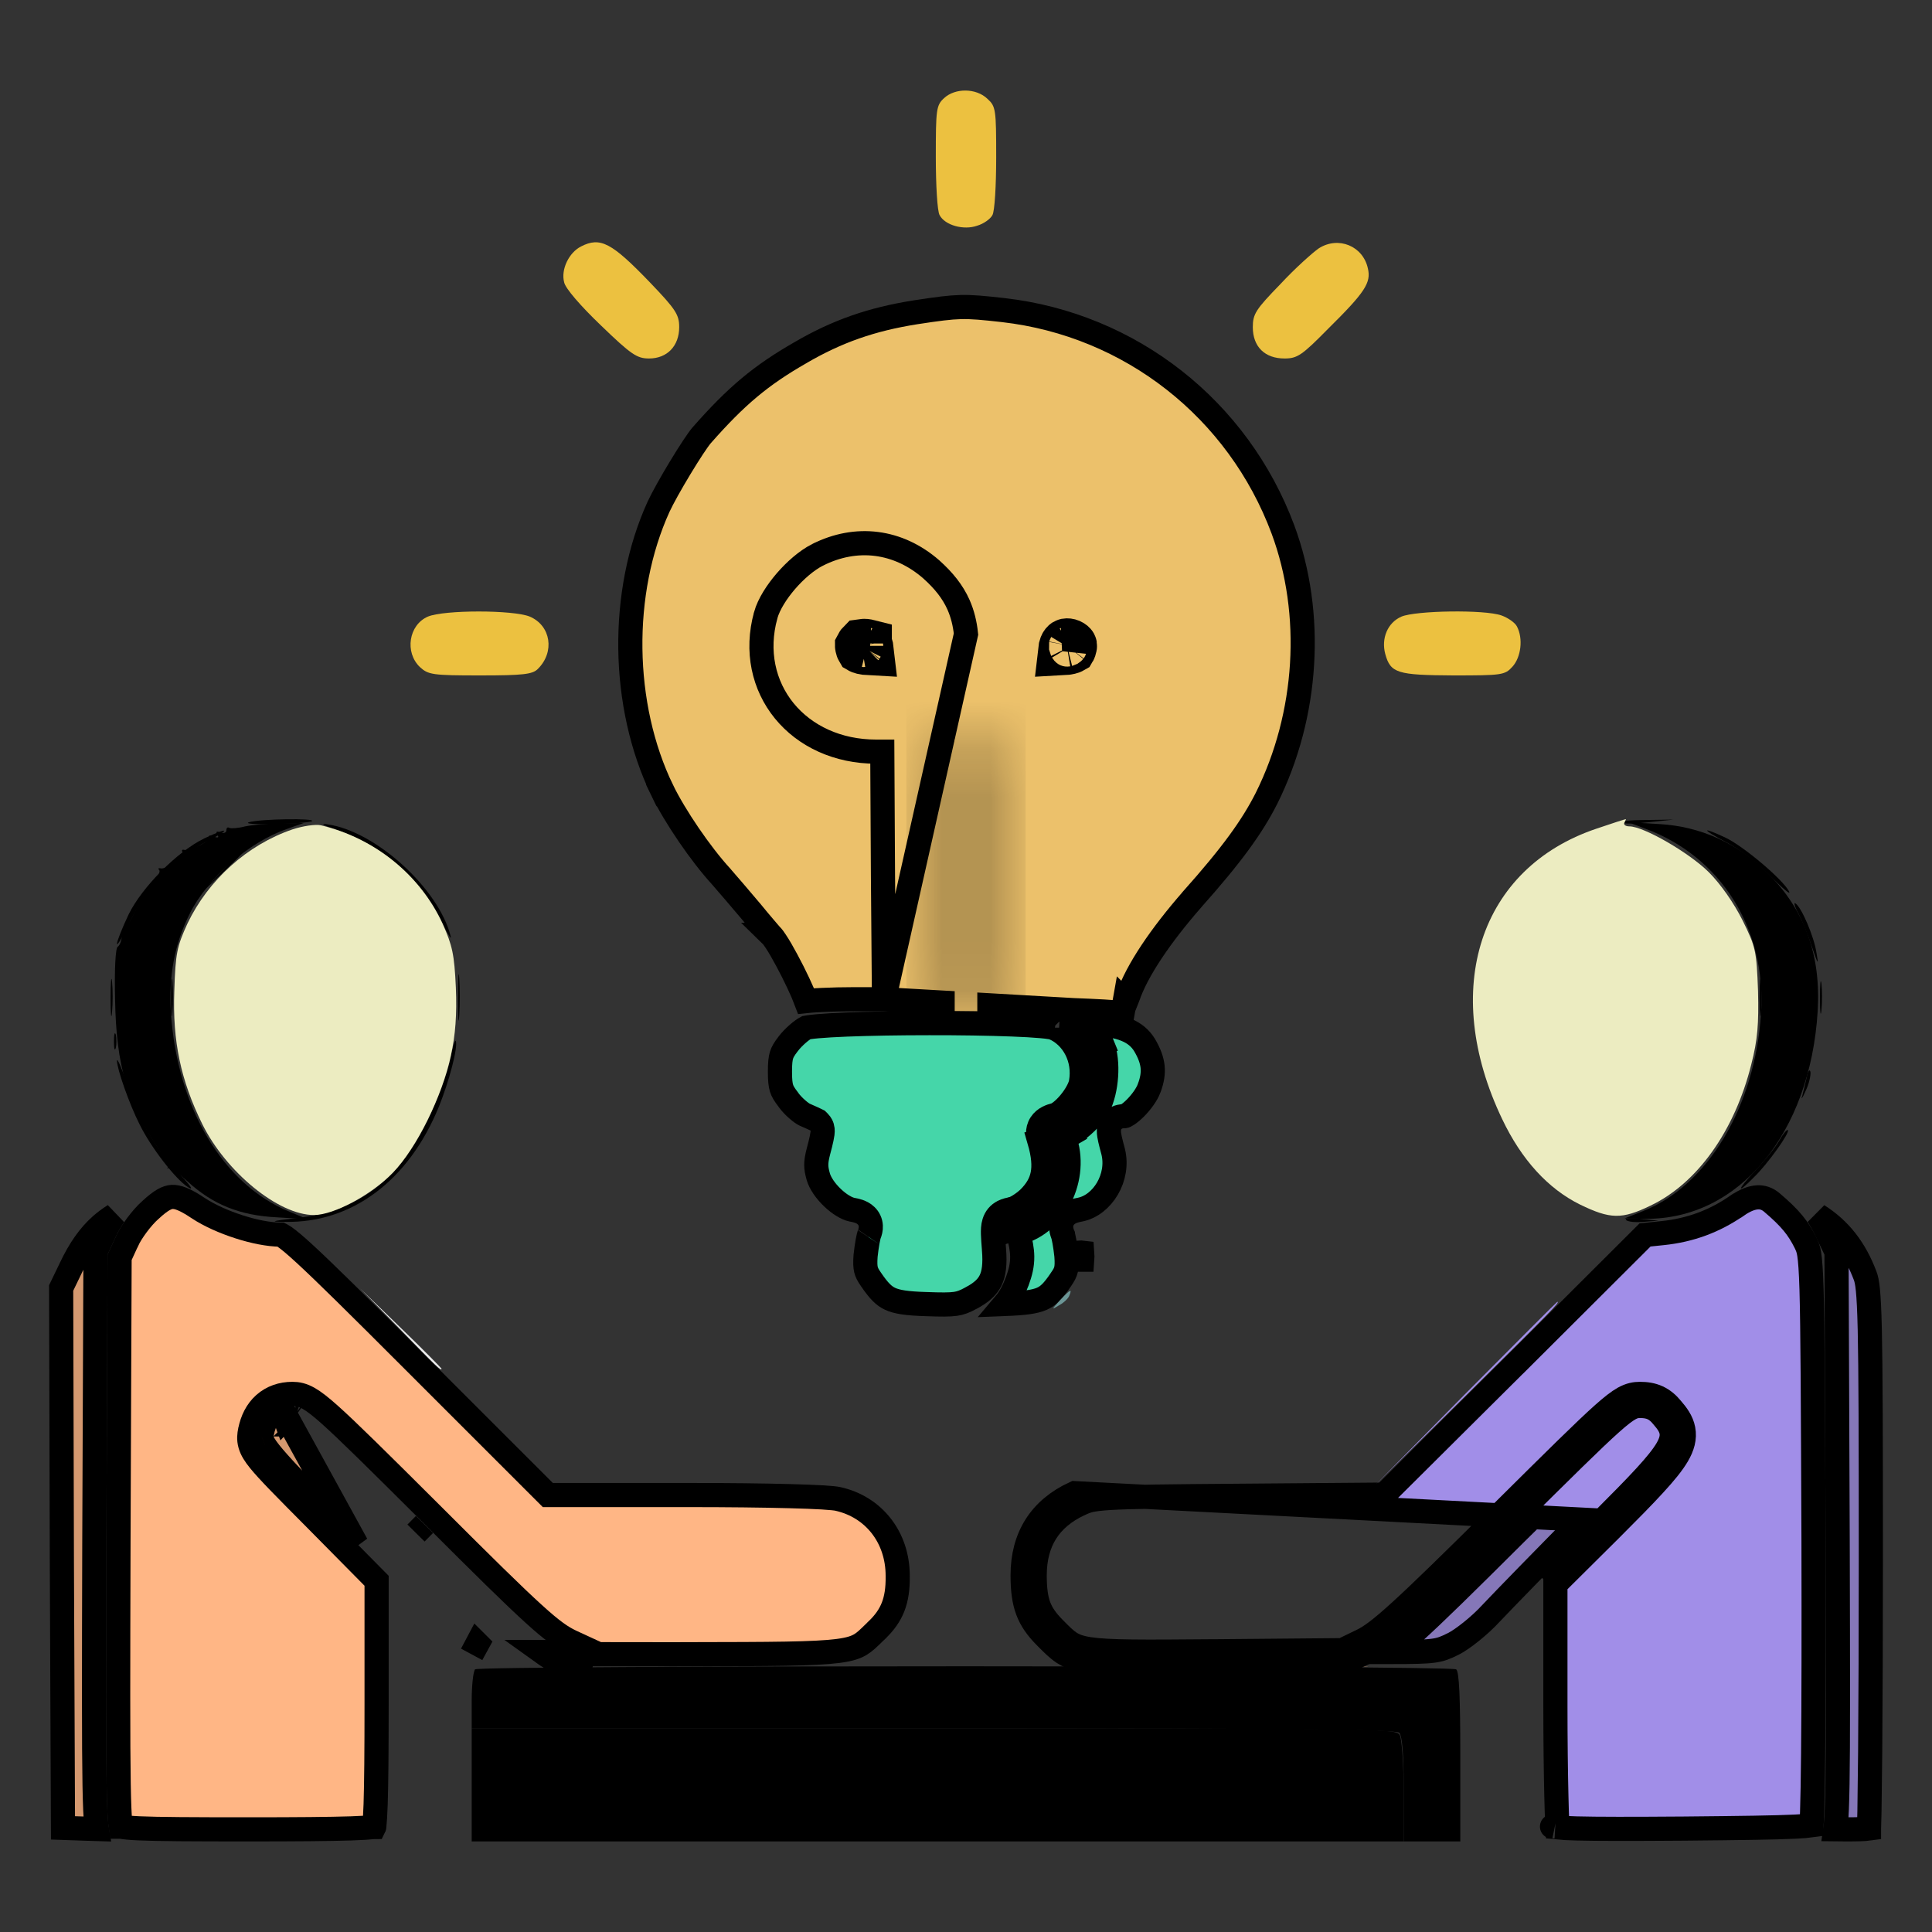 <svg width="40" height="40" viewBox="0 0 40 40" fill="none" xmlns="http://www.w3.org/2000/svg">
<rect x="0" y="0" width="40" height="40" fill="#333333" stroke="none"/>
<path d="M19.547 2.031C19.383 2.18 19.375 2.266 19.375 3.25C19.375 3.828 19.406 4.375 19.453 4.453C19.562 4.664 19.953 4.773 20.234 4.672C20.367 4.633 20.508 4.531 20.547 4.453C20.594 4.375 20.625 3.836 20.625 3.258C20.625 2.266 20.617 2.203 20.445 2.047C20.211 1.82 19.773 1.82 19.547 2.031Z" fill="#ECC140"/>
<path d="M12.031 5.102C11.781 5.227 11.609 5.578 11.68 5.844C11.703 5.969 12.023 6.336 12.438 6.734C13.07 7.344 13.188 7.422 13.438 7.422C13.812 7.422 14.062 7.164 14.062 6.773C14.062 6.516 13.992 6.406 13.461 5.852C12.664 5.023 12.43 4.898 12.031 5.102Z" fill="#ECC140"/>
<path d="M27.305 5.141C27.18 5.227 26.812 5.555 26.508 5.883C26 6.406 25.938 6.5 25.938 6.773C25.938 7.18 26.188 7.422 26.594 7.422C26.859 7.422 26.953 7.359 27.492 6.812C28.266 6.047 28.391 5.852 28.32 5.555C28.219 5.094 27.711 4.883 27.305 5.141Z" fill="#ECC140"/>
<path d="M17.422 11.555C16.82 11.742 16.234 12.289 16.094 12.805C15.898 13.523 16.062 14.18 16.562 14.695C16.953 15.109 17.484 15.312 18.141 15.312H18.516L18.531 18.102L18.555 20.898L19.164 20.922L19.766 20.945V18.125V15.312H20H20.234V18.125V20.945L20.844 20.922L21.445 20.898L21.469 18.102L21.484 15.312H21.859C22.742 15.312 23.469 14.891 23.797 14.188C24.117 13.5 24.023 12.758 23.547 12.203C22.82 11.352 21.703 11.266 20.883 11.977C20.414 12.398 20.234 12.789 20.234 13.453V13.984H20H19.766V13.453C19.766 12.789 19.586 12.398 19.117 11.984C18.609 11.539 17.992 11.383 17.422 11.555ZM18.352 13.016C18.469 13.164 18.516 13.336 18.516 13.602V13.984H18.094C17.602 13.984 17.367 13.836 17.297 13.477C17.188 12.898 17.984 12.555 18.352 13.016ZM22.578 13.023C22.703 13.18 22.734 13.305 22.703 13.477C22.633 13.836 22.398 13.984 21.906 13.984H21.484V13.602C21.484 13.086 21.695 12.812 22.109 12.812C22.344 12.812 22.445 12.859 22.578 13.023Z" fill="#ECC140"/>
<path d="M8.859 12.766C8.461 12.938 8.375 13.508 8.695 13.812C8.867 13.969 8.953 13.984 9.938 13.984C10.828 13.984 11.024 13.961 11.133 13.852C11.492 13.5 11.406 12.953 10.969 12.766C10.625 12.625 9.195 12.625 8.859 12.766Z" fill="#ECC140"/>
<path d="M29.016 12.766C28.727 12.891 28.594 13.219 28.68 13.539C28.789 13.938 28.93 13.977 30.086 13.984C31.094 13.984 31.156 13.977 31.312 13.805C31.492 13.609 31.539 13.219 31.406 12.969C31.367 12.891 31.219 12.789 31.086 12.742C30.734 12.617 29.312 12.641 29.016 12.766Z" fill="#ECC140"/>
<path d="M9.836 34.562C9.797 34.609 9.766 34.898 9.766 35.211V35.781H19.32C26.648 35.781 28.898 35.805 28.969 35.875C29.031 35.938 29.062 36.312 29.062 37.047V38.125H29.648H30.234V36.375C30.234 35.141 30.211 34.602 30.148 34.562C30.008 34.477 9.93 34.477 9.836 34.562Z" fill="black"/>
<path d="M18.302 20.688H17.695C17.457 20.688 17.219 20.694 17.027 20.703C16.932 20.707 16.846 20.712 16.777 20.718C16.748 20.721 16.718 20.724 16.689 20.727C16.671 20.679 16.649 20.625 16.625 20.568C16.568 20.435 16.492 20.274 16.412 20.115C16.331 19.956 16.246 19.796 16.17 19.665C16.132 19.6 16.096 19.54 16.062 19.49C16.032 19.444 15.996 19.392 15.958 19.355C15.959 19.355 15.958 19.354 15.956 19.352C15.951 19.347 15.941 19.335 15.922 19.314C15.898 19.286 15.866 19.249 15.827 19.203C15.75 19.113 15.649 18.993 15.545 18.865L15.542 18.862L15.542 18.862C15.324 18.605 15.057 18.29 14.937 18.155L14.934 18.151L14.934 18.151C14.505 17.684 13.972 16.9 13.709 16.36L13.484 16.469L13.709 16.36C12.859 14.606 12.829 12.263 13.633 10.495C13.717 10.313 13.896 9.993 14.082 9.686C14.27 9.375 14.446 9.107 14.525 9.015C15.243 8.198 15.753 7.771 16.57 7.303L16.571 7.302C17.332 6.858 18.044 6.61 18.953 6.466C19.415 6.395 19.661 6.363 19.893 6.357C20.125 6.352 20.349 6.373 20.769 6.42C23.409 6.722 25.634 8.472 26.562 10.962C27.209 12.707 27.083 14.799 26.222 16.528C25.924 17.117 25.503 17.7 24.68 18.623L24.679 18.625L24.679 18.625C24.034 19.364 23.538 20.089 23.35 20.645C23.336 20.684 23.325 20.713 23.316 20.735C23.307 20.734 23.298 20.733 23.287 20.731C23.287 20.731 23.286 20.73 23.286 20.73L23.242 20.977C23.117 20.953 22.656 20.93 22.227 20.914L18.302 20.688ZM18.302 20.688L18.281 18.127L18.281 18.126L18.267 15.562H18.14C17.342 15.562 16.665 15.241 16.238 14.718C15.81 14.193 15.648 13.482 15.853 12.739L15.853 12.737C15.918 12.506 16.085 12.249 16.271 12.033C16.459 11.815 16.695 11.606 16.925 11.488L16.926 11.488C17.729 11.082 18.596 11.191 19.281 11.788L19.281 11.788L19.284 11.791C19.536 12.017 19.724 12.248 19.846 12.523C19.928 12.71 19.977 12.908 20 13.128L18.302 20.688ZM16.562 20.75C16.562 20.75 16.562 20.75 16.563 20.75L16.562 20.75Z" fill="#ECC16B" stroke="black" stroke-width="0.5"/>
<path d="M17.811 13.337C17.799 13.353 17.791 13.364 17.787 13.372C17.787 13.375 17.787 13.379 17.788 13.384C17.796 13.421 17.804 13.439 17.807 13.444C17.819 13.451 17.872 13.475 18.01 13.482C17.998 13.372 17.971 13.33 17.965 13.323C17.965 13.323 17.965 13.323 17.965 13.322C17.965 13.322 17.965 13.322 17.965 13.322C17.961 13.321 17.94 13.312 17.891 13.312C17.863 13.312 17.843 13.313 17.831 13.315C17.826 13.32 17.819 13.327 17.811 13.337Z" fill="#ECC16B" stroke="black"/>
<path d="M22.076 13.303C22.064 13.306 22.053 13.31 22.04 13.326C22.023 13.348 22 13.381 21.989 13.482C22.128 13.475 22.181 13.451 22.193 13.444C22.196 13.439 22.204 13.421 22.212 13.382C22.215 13.366 22.212 13.361 22.21 13.357C22.21 13.357 22.21 13.357 22.21 13.357C22.204 13.347 22.187 13.329 22.155 13.315C22.123 13.301 22.094 13.3 22.076 13.303Z" fill="#ECC16B" stroke="black"/>
<mask id="path-11-inside-1_118_291" fill="white">
<path d="M19.766 18.125V20.938H20H20.234V18.125V15.312H20H19.766V18.125Z"/>
</mask>
<path d="M19.766 18.125V20.938H20H20.234V18.125V15.312H20H19.766V18.125Z" fill="#ECC16B"/>
<path d="M19.766 20.938V21.938H18.766V20.938H19.766ZM20.234 20.938H21.234V21.938H20.234V20.938ZM20.234 15.312V14.312H21.234V15.312H20.234ZM19.766 15.312H18.766V14.312H19.766V15.312ZM20.766 18.125V20.938H18.766V18.125H20.766ZM19.766 19.938H20V21.938H19.766V19.938ZM20 19.938H20.234V21.938H20V19.938ZM19.234 20.938V18.125H21.234V20.938H19.234ZM19.234 18.125V15.312H21.234V18.125H19.234ZM20.234 16.312H20V14.312H20.234V16.312ZM20 16.312H19.766V14.312H20V16.312ZM20.766 15.312V18.125H18.766V15.312H20.766Z" fill="black" mask="url(#path-11-inside-1_118_291)"/>
<path d="M22.586 21.703L22.818 21.611C22.896 21.807 22.915 22.053 22.9 22.277C22.885 22.503 22.833 22.742 22.738 22.927L22.738 22.927L22.732 22.938C22.622 23.127 22.386 23.361 22.17 23.483L22.047 23.266L22.17 23.483C22.109 23.518 22.066 23.543 22.035 23.563C22.186 23.97 22.135 24.416 21.959 24.777C21.787 25.129 21.479 25.43 21.08 25.526C21.131 25.712 21.162 25.866 21.164 26.015C21.166 26.196 21.126 26.349 21.063 26.523L21.063 26.523L21.061 26.527C20.991 26.712 20.915 26.865 20.802 26.998C21.214 26.982 21.423 26.953 21.567 26.891C21.7 26.833 21.799 26.737 21.965 26.493L21.965 26.493L21.967 26.489C22.032 26.397 22.058 26.341 22.071 26.285C22.085 26.225 22.09 26.145 22.079 25.999C22.068 25.896 22.053 25.792 22.038 25.707C22.03 25.664 22.023 25.628 22.016 25.6C22.011 25.578 22.007 25.566 22.006 25.563C22.006 25.563 22.006 25.563 22.006 25.562L22.006 25.562L22.001 25.551C21.986 25.512 21.967 25.452 21.971 25.382C21.975 25.301 22.009 25.226 22.069 25.169C22.12 25.119 22.18 25.093 22.224 25.078C22.269 25.063 22.318 25.052 22.367 25.043C22.826 24.948 23.179 24.377 23.047 23.843C23.02 23.742 22.998 23.66 22.984 23.597C22.971 23.539 22.957 23.472 22.958 23.41C22.959 23.377 22.963 23.327 22.99 23.273C23.019 23.213 23.067 23.169 23.121 23.142C23.168 23.119 23.212 23.114 23.235 23.111C23.254 23.11 23.272 23.109 23.285 23.109C23.29 23.108 23.308 23.101 23.34 23.08C23.389 23.049 23.447 23.001 23.509 22.939C23.635 22.812 23.744 22.657 23.79 22.536L23.79 22.535C23.857 22.361 23.877 22.218 23.863 22.083C23.848 21.948 23.797 21.804 23.693 21.63C23.53 21.369 23.225 21.204 22.534 21.195C22.651 21.324 22.765 21.476 22.819 21.612L22.586 21.703ZM22.586 21.703C22.531 21.563 22.356 21.354 22.183 21.199L22.032 23.555C22.02 23.522 22.018 23.511 22.018 23.511C22.018 23.511 22.018 23.511 22.018 23.512C22.019 23.518 22.019 23.531 22.015 23.547C22.014 23.551 22.012 23.555 22.011 23.558L21.797 23.641M22.586 21.703C22.703 22 22.664 22.523 22.515 22.812C22.43 22.961 22.227 23.164 22.047 23.266C21.758 23.43 21.734 23.461 21.797 23.641M21.797 23.641C22.055 24.312 21.64 25.156 20.992 25.289M21.797 23.641L22.008 23.567L20.992 25.289M20.992 25.289L21.024 25.438L21.052 25.43C21.052 25.424 21.052 25.421 21.052 25.421C21.052 25.421 21.052 25.422 21.052 25.422C21.052 25.425 21.053 25.429 21.054 25.437L20.992 25.289ZM20.992 25.289L21.023 25.438L20.812 25.5C20.781 25.367 20.812 25.328 20.992 25.289Z" fill="#45D6A9" stroke="black" stroke-width="0.5"/>
<path d="M1.467 26.25L1.266 26.666L1.281 32.351L1.281 32.351L1.304 37.844L1.758 37.86V37.86L1.759 37.86C1.855 37.863 1.936 37.866 2.005 37.868C2.001 37.844 1.998 37.82 1.995 37.796C1.977 37.632 1.965 37.374 1.958 36.962C1.943 36.132 1.945 34.639 1.953 31.929L1.953 31.929L1.977 25.976L1.977 25.921L1.999 25.872L2.178 25.483C2.221 25.387 2.287 25.276 2.364 25.163C2.264 25.225 2.172 25.294 2.086 25.37C1.848 25.582 1.65 25.863 1.468 26.247L1.468 26.247L1.467 26.25Z" fill="#D59970" stroke="black" stroke-width="0.5"/>
<path d="M5.82 29.133C5.594 29.227 5.477 29.391 5.422 29.672C5.375 29.898 5.469 30.008 7.383 31.977L5.82 29.133ZM5.82 29.133L5.916 29.364C5.914 29.365 5.912 29.366 5.91 29.366C5.908 29.367 5.907 29.367 5.906 29.368L5.82 29.133ZM11.719 34.211L11.611 34.437L11.611 34.437C11.482 34.375 11.361 34.306 11.218 34.203H11.703C11.708 34.206 11.713 34.208 11.719 34.211ZM11.719 34.211L12.227 34.453H11.646L11.612 34.437L11.719 34.211ZM6.094 29.35C6.087 29.345 6.082 29.342 6.079 29.34C6.086 29.343 6.1 29.349 6.12 29.354C6.122 29.354 6.124 29.355 6.126 29.355L6.126 29.355L6.12 29.354C6.113 29.352 6.104 29.351 6.094 29.35ZM8.613 31.74C8.613 31.74 8.613 31.74 8.613 31.74L8.789 31.562L8.613 31.74ZM9.883 34.029C9.884 34.03 9.884 34.03 9.885 34.03C9.885 34.03 9.886 34.031 9.886 34.031L9.766 34.25L9.883 34.029ZM5.663 29.737C5.663 29.737 5.664 29.738 5.664 29.739C5.664 29.74 5.664 29.741 5.664 29.741C5.664 29.741 5.664 29.74 5.664 29.739C5.664 29.738 5.663 29.737 5.663 29.737Z" fill="#D59970" stroke="black" stroke-width="0.5"/>
<path d="M16.324 21.605L16.324 21.605L16.323 21.606C16.236 21.718 16.2 21.782 16.18 21.847C16.159 21.917 16.148 22.008 16.148 22.188C16.148 22.367 16.159 22.458 16.18 22.528C16.2 22.593 16.236 22.657 16.323 22.769L16.323 22.769L16.328 22.777C16.373 22.839 16.437 22.907 16.505 22.966C16.572 23.025 16.628 23.063 16.658 23.077C16.767 23.124 16.871 23.172 16.893 23.183L16.929 23.201L16.958 23.23C17 23.272 17.016 23.317 17.021 23.334C17.027 23.355 17.03 23.372 17.031 23.382C17.033 23.401 17.032 23.418 17.032 23.426C17.032 23.444 17.029 23.461 17.028 23.474C17.024 23.501 17.018 23.534 17.011 23.57C16.996 23.642 16.973 23.736 16.945 23.838C16.912 23.964 16.9 24.046 16.9 24.117C16.9 24.187 16.912 24.26 16.943 24.367C16.981 24.495 17.087 24.655 17.233 24.794C17.378 24.934 17.53 25.021 17.634 25.044C17.682 25.052 17.731 25.063 17.776 25.078C17.82 25.093 17.88 25.119 17.931 25.169C17.991 25.226 18.025 25.302 18.029 25.382C18.033 25.452 18.014 25.512 17.999 25.551L17.999 25.551L17.994 25.562C17.995 25.561 17.995 25.561 17.994 25.563C17.993 25.566 17.989 25.578 17.984 25.6C17.977 25.628 17.97 25.664 17.962 25.707C17.947 25.792 17.932 25.896 17.921 25.999C17.91 26.145 17.915 26.225 17.929 26.285C17.942 26.341 17.968 26.397 18.033 26.489L18.033 26.489L18.035 26.492C18.196 26.728 18.299 26.83 18.429 26.891C18.57 26.956 18.773 26.988 19.171 27L19.171 27L19.173 27C19.494 27.012 19.66 27.012 19.782 26.995C19.89 26.979 19.968 26.949 20.108 26.874L20.108 26.874L20.109 26.873C20.331 26.755 20.446 26.64 20.51 26.507C20.577 26.368 20.605 26.174 20.579 25.864L20.579 25.863L20.579 25.86C20.569 25.735 20.561 25.631 20.559 25.551C20.557 25.475 20.558 25.388 20.583 25.309C20.614 25.207 20.679 25.133 20.768 25.087C20.83 25.056 20.902 25.04 20.947 25.031C20.95 25.03 20.953 25.03 20.955 25.029L20.955 25.029L20.962 25.028C20.977 25.025 21.027 25.006 21.103 24.959C21.172 24.916 21.242 24.862 21.296 24.812C21.462 24.649 21.55 24.491 21.585 24.317C21.621 24.137 21.605 23.915 21.518 23.617L21.758 23.547L21.518 23.617C21.497 23.544 21.461 23.4 21.548 23.267C21.627 23.145 21.762 23.105 21.835 23.086L21.835 23.086L21.841 23.085C21.858 23.081 21.9 23.063 21.962 23.015C22.021 22.969 22.085 22.907 22.146 22.834C22.273 22.682 22.359 22.52 22.379 22.415C22.469 21.919 22.215 21.448 21.803 21.278L21.803 21.278L21.802 21.277C21.802 21.278 21.803 21.278 21.803 21.278C21.803 21.278 21.787 21.273 21.743 21.267C21.697 21.259 21.635 21.252 21.557 21.245C21.402 21.231 21.196 21.219 20.954 21.21C20.472 21.191 19.857 21.182 19.24 21.183C18.624 21.183 18.01 21.193 17.529 21.212C17.288 21.222 17.084 21.233 16.93 21.247C16.852 21.254 16.791 21.261 16.745 21.268C16.712 21.273 16.696 21.277 16.69 21.278C16.652 21.298 16.59 21.34 16.52 21.401C16.445 21.466 16.373 21.54 16.324 21.605Z" fill="#45D6A9" stroke="black" stroke-width="0.5"/>
<path d="M22.407 26.095C22.409 26.07 22.41 26.043 22.41 26.016C22.41 25.988 22.409 25.96 22.407 25.934C22.391 25.932 22.376 25.932 22.361 25.933C22.36 25.956 22.359 25.984 22.359 26.016C22.359 26.046 22.36 26.073 22.361 26.095C22.376 26.096 22.391 26.096 22.407 26.095Z" fill="#6B9696" stroke="black" stroke-width="0.5"/>
<mask id="path-18-inside-2_118_291" fill="white">
<path d="M21.945 26.922C21.766 27.117 21.766 27.125 21.93 27.023C22.031 26.969 22.125 26.875 22.141 26.82C22.203 26.672 22.156 26.695 21.945 26.922Z"/>
</mask>
<path d="M21.945 26.922C21.766 27.117 21.766 27.125 21.93 27.023C22.031 26.969 22.125 26.875 22.141 26.82C22.203 26.672 22.156 26.695 21.945 26.922Z" fill="#6B9696"/>
<path d="M21.945 26.922L21.577 26.583L21.579 26.581L21.945 26.922ZM21.93 27.023L21.667 26.598L21.679 26.59L21.693 26.583L21.93 27.023ZM22.141 26.82L21.66 26.683L21.668 26.654L21.68 26.626L22.141 26.82ZM22.313 27.261C22.268 27.31 22.24 27.341 22.224 27.359C22.216 27.369 22.218 27.367 22.224 27.358C22.227 27.354 22.238 27.34 22.249 27.318C22.255 27.308 22.291 27.245 22.304 27.155C22.311 27.105 22.316 27.015 22.277 26.91C22.233 26.792 22.147 26.699 22.04 26.644C21.873 26.557 21.719 26.597 21.708 26.599C21.666 26.608 21.637 26.621 21.628 26.624C21.617 26.629 21.609 26.633 21.608 26.634C21.605 26.635 21.608 26.634 21.62 26.627C21.632 26.62 21.647 26.611 21.667 26.598L22.193 27.449C22.156 27.472 22.108 27.501 22.068 27.522C22.059 27.526 21.999 27.559 21.923 27.576C21.906 27.579 21.749 27.619 21.58 27.531C21.472 27.476 21.386 27.381 21.341 27.262C21.301 27.157 21.306 27.064 21.314 27.013C21.327 26.919 21.364 26.852 21.373 26.836C21.388 26.809 21.403 26.788 21.412 26.775C21.43 26.75 21.45 26.727 21.464 26.71C21.493 26.675 21.533 26.631 21.577 26.583L22.313 27.261ZM21.693 26.583C21.694 26.582 21.699 26.58 21.705 26.575C21.711 26.571 21.716 26.566 21.718 26.564C21.722 26.561 21.718 26.563 21.711 26.574C21.707 26.579 21.699 26.59 21.691 26.605C21.683 26.62 21.67 26.646 21.66 26.683L22.622 26.958C22.576 27.118 22.465 27.232 22.416 27.28C22.348 27.347 22.262 27.412 22.167 27.464L21.693 26.583ZM21.68 26.626C21.685 26.614 21.685 26.613 21.684 26.617C21.683 26.62 21.68 26.628 21.677 26.64C21.675 26.651 21.67 26.674 21.668 26.706C21.666 26.732 21.663 26.796 21.686 26.874C21.711 26.96 21.776 27.085 21.919 27.165C22.053 27.239 22.18 27.23 22.245 27.219C22.309 27.207 22.355 27.185 22.375 27.175C22.434 27.145 22.459 27.113 22.42 27.15C22.397 27.172 22.362 27.208 22.311 27.263L21.579 26.581C21.634 26.522 21.684 26.47 21.727 26.429C21.755 26.403 21.827 26.332 21.916 26.286C21.943 26.272 21.996 26.248 22.066 26.235C22.136 26.222 22.267 26.214 22.405 26.291C22.551 26.372 22.618 26.5 22.645 26.591C22.67 26.674 22.667 26.744 22.665 26.778C22.657 26.888 22.612 26.989 22.602 27.014L21.68 26.626Z" fill="black" mask="url(#path-18-inside-2_118_291)"/>
<path d="M3.116 25.05L3.116 25.05L3.111 25.054C2.932 25.212 2.713 25.512 2.635 25.688L2.635 25.688L2.633 25.69L2.476 26.032L2.453 31.93C2.445 34.611 2.443 36.099 2.457 36.929C2.464 37.347 2.475 37.59 2.489 37.734C2.493 37.771 2.497 37.798 2.5 37.819C2.503 37.819 2.506 37.82 2.508 37.82C2.574 37.833 2.687 37.845 2.885 37.854C3.278 37.871 3.955 37.875 5.148 37.875C6.149 37.875 6.828 37.869 7.266 37.855C7.486 37.847 7.639 37.838 7.739 37.827C7.742 37.827 7.745 37.826 7.748 37.826C7.749 37.824 7.749 37.822 7.749 37.82C7.76 37.722 7.769 37.572 7.777 37.357C7.791 36.928 7.797 36.262 7.797 35.281V32.728L6.534 31.45C6.534 31.45 6.533 31.45 6.533 31.449C5.891 30.803 5.544 30.453 5.368 30.234C5.279 30.124 5.212 30.022 5.181 29.914C5.146 29.794 5.163 29.695 5.176 29.626L5.176 29.626L5.177 29.624C5.22 29.404 5.315 29.209 5.472 29.069C5.632 28.927 5.834 28.859 6.055 28.859C6.16 28.859 6.262 28.879 6.391 28.952C6.504 29.016 6.639 29.122 6.822 29.285C7.191 29.614 7.812 30.228 8.95 31.362L8.95 31.362C10.022 32.434 10.642 33.044 11.049 33.413C11.451 33.779 11.63 33.894 11.818 33.985L12.323 34.218L12.318 34.248C12.758 34.249 13.311 34.25 13.945 34.25C14.035 34.25 14.124 34.25 14.21 34.249C16.002 34.246 16.865 34.244 17.352 34.181C17.599 34.149 17.723 34.103 17.815 34.048C17.906 33.993 17.978 33.922 18.106 33.797C18.121 33.783 18.137 33.767 18.154 33.751L18.155 33.749C18.318 33.593 18.423 33.441 18.49 33.271C18.557 33.1 18.59 32.896 18.586 32.628L18.586 32.628V32.625C18.586 31.823 18.084 31.195 17.345 31.033L17.345 31.033L17.34 31.032C17.309 31.025 17.209 31.013 17.026 31.002C16.853 30.992 16.622 30.983 16.346 30.976C15.793 30.961 15.061 30.953 14.234 30.953H11.445H11.342L11.269 30.88L8.573 28.185C7.392 27.003 6.715 26.334 6.307 25.959C6.103 25.771 5.975 25.666 5.891 25.608C5.845 25.576 5.82 25.566 5.812 25.562C5.558 25.561 5.243 25.495 4.946 25.399C4.644 25.302 4.336 25.166 4.104 25.013L4.103 25.012C3.823 24.824 3.673 24.776 3.565 24.781C3.463 24.786 3.338 24.843 3.116 25.05Z" fill="#FFB685" stroke="black" stroke-width="0.5"/>
<path d="M24.437 34.508C25.391 34.523 26.953 34.523 27.914 34.508C28.867 34.5 28.086 34.492 26.172 34.492C24.258 34.492 23.477 34.5 24.437 34.508Z" fill="#FFB685"/>
<path d="M5.078 17.109C4.93 17.148 4.781 17.156 4.75 17.141C4.711 17.117 4.687 17.141 4.687 17.188C4.687 17.242 4.633 17.258 4.562 17.234C4.484 17.203 4.461 17.219 4.5 17.281C4.539 17.344 4.516 17.352 4.422 17.32C4.351 17.289 4.305 17.297 4.328 17.336C4.375 17.406 3.914 17.633 3.805 17.594C3.766 17.586 3.758 17.609 3.781 17.648C3.836 17.727 3.437 18.016 3.32 17.977C3.281 17.969 3.266 17.984 3.297 18.016C3.328 18.047 3.25 18.195 3.133 18.352C3.008 18.508 2.844 18.766 2.766 18.922C2.695 19.086 2.609 19.203 2.586 19.188C2.562 19.172 2.531 19.242 2.523 19.352C2.523 19.461 2.484 19.57 2.437 19.602C2.391 19.625 2.367 20.078 2.383 20.703C2.406 22.055 2.633 22.844 3.289 23.797C3.414 23.977 3.492 24.141 3.477 24.172C3.453 24.195 3.461 24.203 3.492 24.18C3.516 24.156 3.695 24.289 3.883 24.461C4.406 24.938 4.961 25.164 5.726 25.203L6.367 25.242L5.992 25.086C4.617 24.523 3.672 22.938 3.539 20.977C3.492 20.203 3.609 19.555 3.93 18.914C4.289 18.188 5.148 17.438 5.937 17.164L6.289 17.039L5.82 17.047C5.562 17.047 5.226 17.078 5.078 17.109Z" fill="black"/>
<path d="M34.062 17.156C35.633 17.734 36.57 19.234 36.461 20.977C36.336 22.914 35.352 24.555 34.008 25.078L33.633 25.227L34.07 25.234C36 25.25 37.477 23.469 37.633 20.938C37.703 19.766 37.367 18.844 36.594 18.07C35.984 17.461 35.203 17.109 34.359 17.062L33.711 17.023L34.062 17.156Z" fill="black"/>
<path d="M9.766 36.953V38.125H19.414H29.062V37.102C29.062 36.539 29.023 36.016 28.984 35.93C28.906 35.781 28.711 35.781 19.336 35.781H9.766V36.953Z" fill="black"/>
<path d="M5.156 17.023C5.055 17.055 5.297 17.07 5.695 17.062C6.094 17.055 6.437 17.023 6.461 17C6.531 16.938 5.398 16.953 5.156 17.023Z" fill="black"/>
<path d="M33.57 17.031C33.602 17.062 33.859 17.055 34.141 17.023L34.648 16.969L34.078 16.977C33.766 16.977 33.539 17 33.57 17.031Z" fill="black"/>
<path d="M6.969 17.18C7.906 17.492 8.742 18.219 9.149 19.086C9.274 19.352 9.359 19.484 9.328 19.375C9.078 18.398 7.789 17.219 6.797 17.07C6.617 17.039 6.672 17.078 6.969 17.18Z" fill="black"/>
<path d="M4.227 17.359C3.68 17.625 2.945 18.359 2.664 18.93C2.531 19.211 2.422 19.484 2.422 19.539C2.422 19.594 2.547 19.391 2.695 19.078C3.023 18.391 3.617 17.766 4.266 17.43C4.789 17.164 4.758 17.109 4.227 17.359Z" fill="black"/>
<path d="M35.742 17.438C36 17.57 36.414 17.891 36.664 18.148C36.922 18.406 37.086 18.547 37.039 18.453C36.906 18.203 36.102 17.523 35.727 17.344C35.211 17.102 35.219 17.164 35.742 17.438Z" fill="black"/>
<path d="M4.57 18.062L4.18 18.477L4.594 18.086C4.812 17.875 5 17.688 5 17.68C5 17.617 4.93 17.688 4.57 18.062Z" fill="black"/>
<path d="M37.234 18.914C37.312 19.062 37.438 19.375 37.516 19.609C37.641 19.977 37.656 19.992 37.609 19.734C37.562 19.398 37.297 18.781 37.172 18.703C37.133 18.672 37.156 18.773 37.234 18.914Z" fill="black"/>
<path d="M9.484 20.664C9.484 21.094 9.492 21.258 9.508 21.031C9.523 20.805 9.523 20.453 9.508 20.25C9.492 20.047 9.484 20.234 9.484 20.664Z" fill="black"/>
<path d="M2.289 20.664C2.289 21.008 2.305 21.141 2.32 20.953C2.336 20.773 2.336 20.492 2.32 20.328C2.305 20.172 2.289 20.32 2.289 20.664Z" fill="black"/>
<path d="M3.539 20.664C3.539 21.008 3.555 21.141 3.57 20.953C3.586 20.773 3.586 20.492 3.57 20.328C3.555 20.172 3.539 20.32 3.539 20.664Z" fill="black"/>
<path d="M36.43 20.664C36.43 21.008 36.445 21.141 36.461 20.953C36.477 20.773 36.477 20.492 36.461 20.328C36.445 20.172 36.43 20.32 36.43 20.664Z" fill="black"/>
<path d="M37.68 20.664C37.68 20.961 37.695 21.078 37.711 20.914C37.727 20.758 37.727 20.508 37.711 20.367C37.695 20.234 37.68 20.359 37.68 20.664Z" fill="black"/>
<path d="M2.359 21.562C2.359 21.711 2.375 21.773 2.398 21.695C2.414 21.625 2.414 21.5 2.398 21.422C2.375 21.352 2.359 21.414 2.359 21.562Z" fill="black"/>
<path d="M9.312 21.969C9.258 22.234 9.055 22.773 8.867 23.164C8.25 24.453 7.414 25.078 6.133 25.219C5.609 25.281 5.57 25.297 5.898 25.297C7.281 25.328 8.461 24.445 9.086 22.914C9.297 22.391 9.484 21.688 9.437 21.555C9.422 21.508 9.367 21.695 9.312 21.969Z" fill="black"/>
<path d="M2.422 21.961C2.422 22.133 2.68 22.867 2.891 23.281C3.125 23.758 3.633 24.414 3.891 24.578C4.023 24.664 3.953 24.555 3.703 24.289C3.203 23.75 2.906 23.242 2.641 22.461C2.523 22.117 2.422 21.891 2.422 21.961Z" fill="black"/>
<path d="M37.406 22.305C37.375 22.43 37.336 22.609 37.312 22.695C37.281 22.781 37.32 22.734 37.383 22.586C37.453 22.445 37.492 22.266 37.484 22.195C37.469 22.125 37.43 22.172 37.406 22.305Z" fill="black"/>
<path d="M36.836 23.617C36.758 23.758 36.531 24.031 36.344 24.234C35.953 24.648 35.945 24.75 36.32 24.367C36.602 24.094 37.063 23.445 37.016 23.398C37 23.375 36.914 23.477 36.836 23.617Z" fill="black"/>
<path d="M33.664 25.258C33.703 25.297 33.867 25.312 34.031 25.297L34.336 25.273L33.969 25.234C33.766 25.211 33.633 25.227 33.664 25.258Z" fill="black"/>
<path d="M33.055 17.156C30.633 17.969 29.812 20.477 31.102 23.172C31.5 24.008 32.047 24.609 32.711 24.938C33.336 25.242 33.578 25.25 34.172 24.961C35.141 24.5 35.914 23.414 36.258 22.039C36.391 21.523 36.414 21.203 36.398 20.516C36.367 19.688 36.352 19.609 36.078 19.055C35.898 18.695 35.625 18.305 35.383 18.062C34.977 17.656 34.031 17.109 33.734 17.109C33.648 17.109 33.609 17.07 33.633 17.031C33.656 16.984 33.672 16.953 33.656 16.961C33.641 16.961 33.375 17.047 33.055 17.156Z" fill="#ECECC1"/>
<path d="M6.055 17.172C5.117 17.492 4.313 18.219 3.883 19.117C3.664 19.594 3.633 19.734 3.609 20.516C3.57 21.555 3.742 22.367 4.188 23.273C4.68 24.266 5.766 25.156 6.5 25.156C6.914 25.156 7.695 24.734 8.133 24.281C8.625 23.773 9.156 22.695 9.336 21.852C9.43 21.422 9.461 21.008 9.438 20.445C9.406 19.758 9.367 19.578 9.164 19.125C8.695 18.109 7.758 17.352 6.641 17.086C6.531 17.062 6.266 17.102 6.055 17.172Z" fill="#ECECC1"/>
<path d="M37.778 25.412L37.778 25.412L37.78 25.415L37.999 25.868L38.023 25.919L38.023 25.976L38.047 31.929L38.047 31.929C38.055 34.607 38.057 36.101 38.043 36.938C38.036 37.355 38.025 37.617 38.008 37.784C38.005 37.816 38.001 37.846 37.997 37.874C38.061 37.875 38.137 37.875 38.227 37.875C38.468 37.875 38.611 37.87 38.696 37.858C38.696 37.856 38.696 37.854 38.696 37.852C38.699 37.771 38.702 37.654 38.705 37.505C38.71 37.207 38.715 36.784 38.72 36.266C38.728 35.231 38.734 33.82 38.734 32.281C38.734 29.753 38.73 28.348 38.712 27.535C38.693 26.712 38.659 26.529 38.617 26.415C38.407 25.858 38.096 25.455 37.636 25.163C37.689 25.245 37.737 25.33 37.778 25.412Z" fill="#8577B8" stroke="black" stroke-width="0.5"/>
<path d="M33.789 29.125C33.703 29.141 32.547 30.242 31.211 31.562L31.387 31.74C31.387 31.74 31.387 31.74 31.387 31.74M33.789 29.125L31.387 31.74M33.789 29.125C34.203 29.047 34.492 29.25 34.578 29.68L33.789 29.125ZM31.387 31.74C32.054 31.081 32.676 30.477 33.141 30.036C33.373 29.815 33.566 29.637 33.704 29.513C33.774 29.451 33.828 29.405 33.865 29.375C33.87 29.371 33.875 29.367 33.879 29.364C34.012 29.347 34.102 29.374 34.163 29.416C34.231 29.465 34.299 29.558 34.333 29.729L34.334 29.735L34.334 29.735C34.34 29.761 34.341 29.77 34.341 29.772C34.341 29.773 34.341 29.774 34.34 29.775C34.335 29.792 34.312 29.84 34.217 29.954C34.031 30.179 33.652 30.565 32.893 31.332C32.033 32.199 31.125 33.131 30.873 33.399L30.87 33.402L30.87 33.402C30.633 33.661 30.274 33.943 30.091 34.034C29.923 34.118 29.832 34.154 29.68 34.175C29.51 34.199 29.267 34.203 28.797 34.203H28.782C28.919 34.105 29.076 33.975 29.281 33.79C29.696 33.415 30.322 32.801 31.387 31.74Z" fill="#8577B8" stroke="black" stroke-width="0.5"/>
<path d="M33.172 31.484C34.695 29.961 34.812 29.773 34.422 29.328C34.289 29.164 34.164 29.109 33.953 29.109C33.688 29.109 33.531 29.25 31.234 31.531C29.195 33.555 28.711 33.992 28.32 34.188L27.852 34.414L25.18 34.438C22.929 34.455 22.389 34.464 22.015 34.219C21.893 34.139 21.789 34.033 21.648 33.891C21.289 33.531 21.172 33.219 21.172 32.617C21.172 31.82 21.539 31.242 22.25 30.914L33.172 31.484ZM33.172 31.484L31.953 32.695L33.172 31.484ZM35.964 24.963L35.962 24.963C35.498 25.284 34.997 25.471 34.424 25.53L34.059 25.568L31.427 28.193L31.426 28.193L28.731 30.873L28.659 30.945L28.557 30.945L25.588 30.969C25.588 30.969 25.588 30.969 25.588 30.969C24.151 30.98 23.413 30.988 22.989 31.013C22.778 31.026 22.657 31.042 22.572 31.061C22.492 31.08 22.438 31.102 22.356 31.141L22.355 31.141C22.036 31.288 21.807 31.485 21.655 31.724C21.504 31.962 21.422 32.258 21.422 32.617C21.422 32.904 21.45 33.099 21.509 33.257C21.568 33.413 21.663 33.551 21.825 33.714L21.825 33.714L21.826 33.715C21.975 33.866 22.06 33.951 22.156 34.013C22.244 34.069 22.352 34.113 22.547 34.143C22.953 34.205 23.649 34.2 25.108 34.188L25.177 34.188L25.178 34.188L27.793 34.165L28.21 33.963C28.373 33.882 28.571 33.743 28.991 33.36C29.411 32.978 30.038 32.366 31.058 31.354C32.204 30.216 32.823 29.604 33.189 29.278C33.37 29.117 33.504 29.012 33.618 28.948C33.747 28.877 33.85 28.859 33.953 28.859C34.08 28.859 34.203 28.876 34.321 28.93C34.439 28.985 34.532 29.067 34.613 29.167C34.713 29.282 34.818 29.419 34.851 29.591C34.887 29.777 34.833 29.953 34.731 30.128C34.631 30.299 34.47 30.496 34.249 30.736C34.026 30.98 33.729 31.281 33.349 31.661L33.348 31.662L32.203 32.799V35.312C32.203 36.03 32.211 36.694 32.223 37.184C32.228 37.43 32.235 37.631 32.242 37.773C32.243 37.795 32.245 37.816 32.246 37.835C32.332 37.844 32.46 37.851 32.644 37.856C33.07 37.867 33.767 37.867 34.873 37.859C36.062 37.848 36.756 37.838 37.16 37.819C37.326 37.811 37.435 37.802 37.506 37.792C37.51 37.723 37.515 37.629 37.518 37.509C37.527 37.232 37.534 36.829 37.539 36.31C37.549 35.273 37.551 33.778 37.547 31.915L37.547 31.905C37.535 28.964 37.529 27.487 37.506 26.7C37.494 26.304 37.478 26.096 37.458 25.967C37.44 25.855 37.419 25.809 37.384 25.734C37.231 25.429 37.076 25.228 36.683 24.895C36.588 24.815 36.49 24.784 36.386 24.79C36.275 24.795 36.134 24.844 35.964 24.963ZM32.139 37.819C32.132 37.816 32.13 37.817 32.136 37.819C32.137 37.819 32.138 37.819 32.139 37.819Z" fill="#A18EE8" stroke="black" stroke-width="0.5"/>
<path d="M8.281 27.516C9.039 28.297 9.141 28.398 9.141 28.336C9.141 28.328 8.766 27.945 8.305 27.5L7.461 26.68L8.281 27.516Z" fill="#ECECEC"/>
<path d="M30.352 28.844L28.477 30.742L30.375 28.867C32.133 27.125 32.305 26.953 32.242 26.953C32.234 26.953 31.383 27.805 30.352 28.844Z" fill="#A18EE8"/>
</svg>

